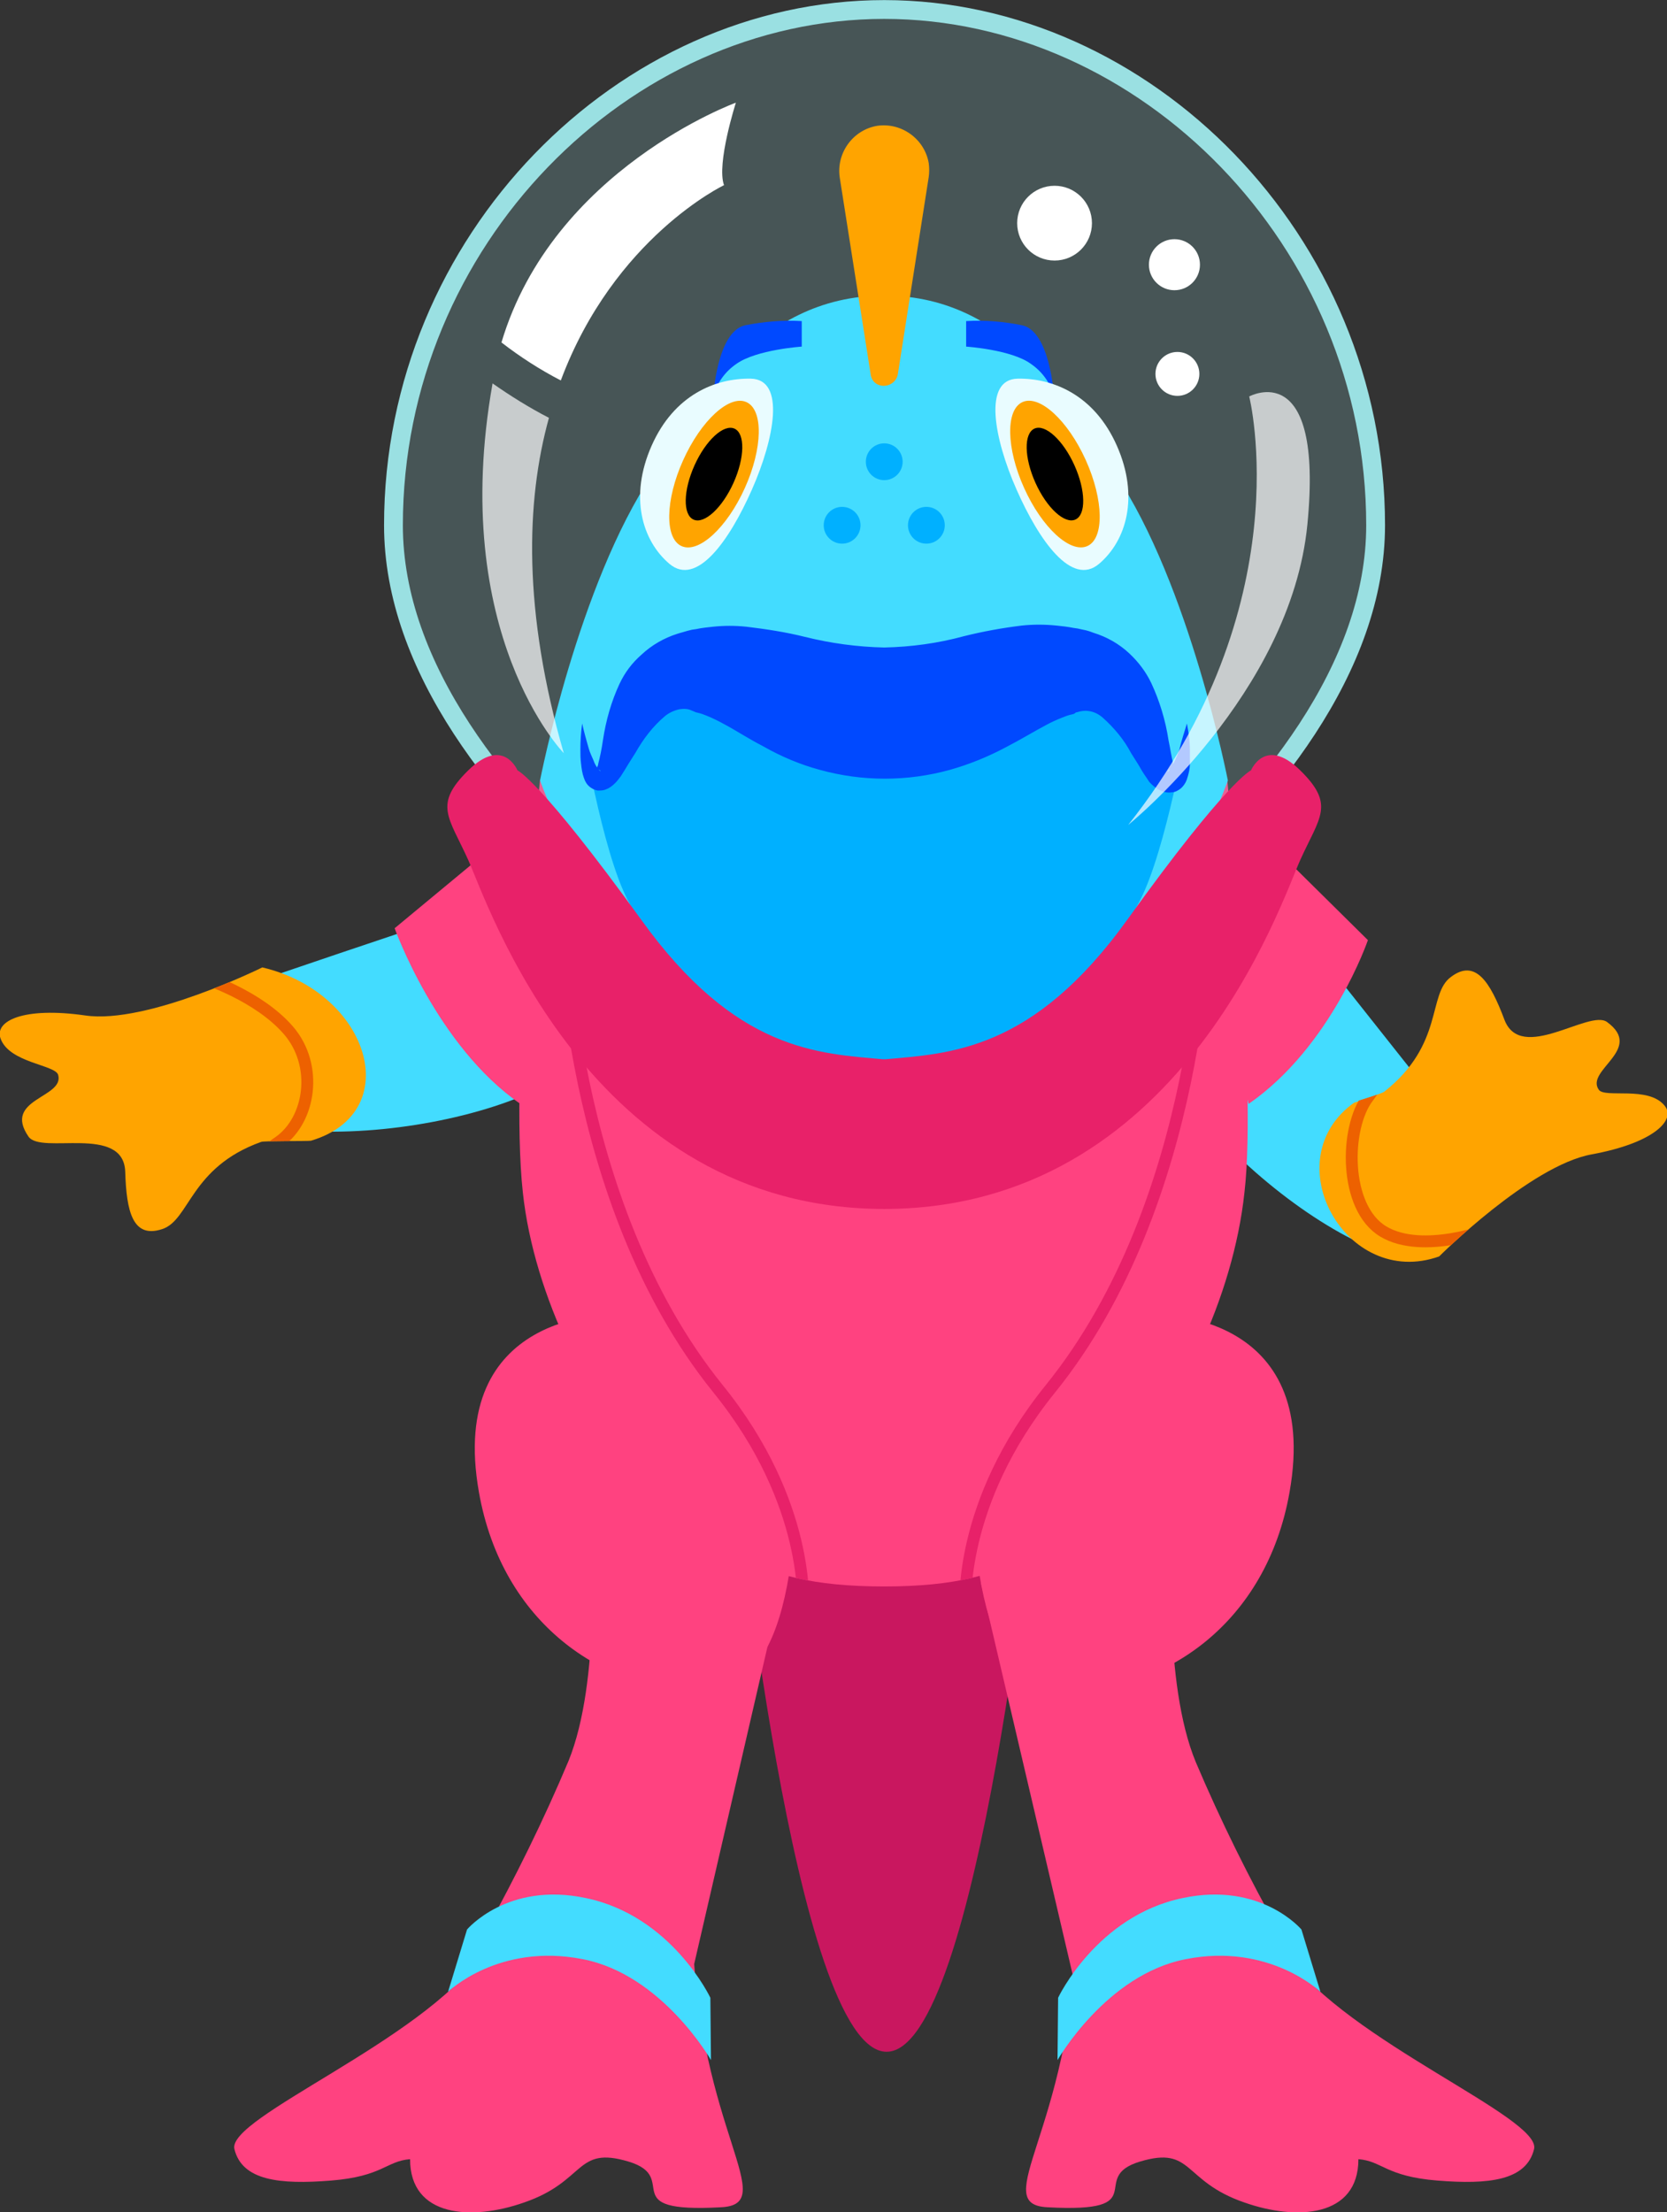 <?xml version="1.0" encoding="utf-8"?>
<!-- Generator: Adobe Illustrator 25.2.0, SVG Export Plug-In . SVG Version: 6.00 Build 0)  -->
<svg version="1.1" id="Layer_1" xmlns="http://www.w3.org/2000/svg" xmlns:xlink="http://www.w3.org/1999/xlink" x="0px" y="0px"
	 viewBox="0 0 280.9 372.7" style="enable-background:new 0 0 280.9 372.7;" xml:space="preserve">
<rect x="0" y="0" width="280.9" height="372.7" fill="#333333" stroke="none"/>
<style type="text/css">
	.st0{fill:#C9175F;}
	.st1{fill:#FF4280;}
	.st2{fill:#43DCFF;}
	.st3{clip-path:url(#SVGID_2_);}
	.st4{fill:none;stroke:#E82169;stroke-width:2;stroke-miterlimit:10;}
	.st5{fill:#9AE0E2;fill-opacity:0.2;stroke:#9AE0E2;stroke-width:3.17;stroke-miterlimit:10;}
	.st6{fill:#00B0FF;}
	.st7{fill:#0049FF;}
	.st8{fill:#FFA400;}
	.st9{fill:#E9FCFF;}
	.st10{fill:#FFFFFF;}
	.st11{opacity:0.7;fill:#FFFFFF;enable-background:new    ;}
	.st12{fill:#E82169;}
	.st13{clip-path:url(#SVGID_4_);}
	.st14{fill:none;stroke:#ED6100;stroke-width:2;stroke-miterlimit:10;}
	.st15{clip-path:url(#SVGID_6_);}
</style>
<path id="tail" class="st0" d="M174.7,248.2H124c0,0,9.8,97.5,25.4,97.5S174.7,248.2,174.7,248.2z"/>
<path id="l-thigh" class="st1" d="M117.9,284.9c-16.1,0-33.3-11.3-37.2-33.5c-5.4-30.5,22.4-29.9,22.4-29.9s30.7-4.2,31.2,18.6
	C135,277.8,126.9,284.9,117.9,284.9z"/>
<g id="l-calf">
	<path class="st1" d="M115.5,337.3c-2,8.7-33.9-11.5-33.9-11.5c5.2-9.4,10-19.1,14.2-29.1c5.5-13.5,3.8-37.3,3.8-37.3l32.3,6.9
		L115.5,337.3z"/>
	<path class="st1" d="M102.6,309c-11-0.7-11.6,6.3-21.6,20.6s-42.8,27.2-41.5,32.5s7.6,6,16.3,5.3s9.3-3.3,13.3-3.6
		c0,9.8,10.4,10.4,19.2,7.3c10.5-3.6,8.6-9.6,17.6-6.9s-2.6,8.7,15.6,7.7c10.1-0.5-3.8-13-4.8-46.2C116.3,312,102.6,309,102.6,309z"
		/>
	<path class="st2" d="M119.8,347.1c0,0-8.2-14.4-21.6-17c-14.2-2.8-22.7,5.5-22.7,5.5l3.2-10.5c0,0,6.8-8.1,20-5.3
		c14.5,3,21,16.8,21,16.8L119.8,347.1z"/>
</g>
<path id="r-thigh" class="st1" d="M180.1,284.9c16.1,0,33.3-11.3,37.2-33.5c5.4-30.5-22.4-29.9-22.4-29.9s-30.7-4.2-31.2,18.6
	C163,277.8,171.1,284.9,180.1,284.9z"/>
<g id="r-calf">
	<path class="st1" d="M181.9,337.6c2,8.7,33.9-11.7,33.9-11.7c-5.3-9.4-10.1-19.1-14.3-29c-5.6-13.5-3.9-37.2-3.9-37.2l-32.3,7
		L181.9,337.6z"/>
	<path class="st1" d="M195.4,309c11-0.7,11.6,6.3,21.6,20.6s42.8,27.2,41.5,32.5s-7.6,6-16.3,5.3s-9.3-3.3-13.3-3.6
		c0,9.8-10.4,10.4-19.2,7.3c-10.5-3.6-8.6-9.6-17.6-6.9s2.6,8.7-15.6,7.7c-10-0.5,3.9-13,4.9-46.2C181.8,312,195.4,309,195.4,309z"
		/>
	<path class="st2" d="M178.2,347.1c0,0,8.2-14.4,21.6-17c14.1-2.8,22.7,5.5,22.7,5.5l-3.2-10.5c0,0-6.8-8.1-20-5.3
		c-14.5,3-21,16.8-21,16.8L178.2,347.1z"/>
</g>
<path id="r-arm" class="st2" d="M217.6,154.8c0,0,18.1,22.8,27.9,35.2c9.7,12.4-2.7,25.2-14.2,20.4s-24.7-15.9-32.4-26.6
	S192,139.9,217.6,154.8z"/>
<path id="l-arm" class="st2" d="M86.8,150.7c0,0-27.6,9.2-42.5,14.3s-11.5,22.6,0.8,24.8c12.3,2.2,29.4,0.1,41.6-4.6
	S116.4,152.3,86.8,150.7z"/>
<g id="torso">
	<path class="st1" d="M212.8,140.9l17.7,17.5c0,0-6.1,17.9-20.1,27.6l-7.3-31.6L212.8,140.9z"/>
	<path class="st1" d="M85.2,140.9l-18.7,15.5c0,0,7.1,19.9,21.2,29.6l7.3-31.6L85.2,140.9z"/>
	<g>
		<defs>
			<path id="SVGID_1_" d="M188.7,247.5c-11.4,11.8-15.7,19.8-39.7,19.8s-28.5-7.8-39.7-19.8c-9.6-10.3-19.3-28.9-21.2-46.6
				c-2.3-21.1,2.9-69.5,2.9-69.5h115.8c0,0,5.1,50.6,2.9,69.5C207.8,218.7,198.5,237.4,188.7,247.5z"/>
		</defs>
		<clipPath id="SVGID_2_">
			<use xlink:href="#SVGID_1_"  style="overflow:visible;"/>
		</clipPath>
		<g class="st3">
			<rect x="85.5" y="126.9" class="st1" width="127.5" height="150.2"/>
			<path class="st4" d="M203.1,154.4c0,0-0.4,47.8-26.1,79.6c-15.7,19.4-14.3,36.8-14.3,36.8h-27.4c0,0,1.4-17.4-14.3-36.8
				c-25.7-31.8-26.1-79.6-26.1-79.6L203.1,154.4z"/>
		</g>
	</g>
</g>
<g id="head">
	<path class="st5" d="M231.8,88.5c0,48-72.8,90-82.8,90s-82.7-42-82.7-90S105.1,1.6,149,1.6S231.8,40.5,231.8,88.5z"/>
	<path class="st2" d="M187.9,79.8c-6.9-10.2-17-30-38.9-30s-32.1,19.7-39,30c-12.6,18.7-19,51.7-19,51.7s15,44.9,58,44.9
		s57.9-44.9,57.9-44.9S200.5,98.5,187.9,79.8z"/>
	<path class="st6" d="M192.1,151.7c-9.6,18.5-24.4,29.5-43.1,29.5s-34.7-13.2-43.2-29.5c-4.4-8.4-7.8-29.5-7.8-29.5
		s1.7,19.8,7.9-0.3c6-19.5,43.2-1.8,43.2-1.8s39.9-8.5,43.3,1.8c6.7,20.6,7.7,0.3,7.7,0.3S196.5,143.2,192.1,151.7z"/>
	<path class="st7" d="M200,121.9c0.3,1.5,0.5,3,0.5,4.5c0,0.8,0,1.6,0,2.3c0,0.9-0.2,1.7-0.5,2.6c-0.2,0.6-0.6,1.2-1.1,1.6
		c-0.4,0.3-0.9,0.6-1.5,0.6c-0.5,0.1-1.1,0-1.6-0.2c-0.7-0.3-1.3-0.7-1.8-1.2c-0.2-0.2-0.4-0.4-0.5-0.6l-0.4-0.6
		c-0.5-0.7-0.9-1.4-1.3-2.1l-1.2-1.9c-1.2-2.3-2.9-4.3-4.8-6c-0.7-0.6-1.5-1-2.4-1.1c-0.6-0.1-1.3,0-1.9,0.2c-0.2,0-0.3,0.1-0.4,0.2
		l-0.2,0.1l-0.4,0.1c-0.5,0.1-1,0.3-1.5,0.5c-1,0.4-1.9,0.8-2.8,1.3c-1.9,1-4,2.3-6.7,3.7c-3,1.6-6.2,2.9-9.4,3.8
		c-3.6,1-7.3,1.5-11,1.5c-3.7,0-7.4-0.5-11-1.5c-3.3-0.9-6.4-2.2-9.4-3.9c-2.7-1.4-4.8-2.8-6.7-3.8c-0.9-0.5-1.9-1-2.9-1.4
		c-0.5-0.2-1-0.4-1.5-0.5l-0.4-0.1l-0.2-0.1c-0.2-0.1-0.3-0.1-0.5-0.2c-0.6-0.3-1.3-0.3-2-0.2c-0.9,0.2-1.8,0.6-2.5,1.2
		c-2,1.7-3.6,3.8-4.9,6.1l-1.2,1.9c-0.4,0.7-0.8,1.3-1.3,2.1c-0.3,0.4-0.6,0.8-0.9,1.1c-0.5,0.5-1,0.9-1.6,1.1
		c-0.4,0.2-0.9,0.2-1.4,0.2c-0.5-0.1-0.9-0.3-1.3-0.6c-0.5-0.4-0.8-0.9-1-1.5c-0.3-0.8-0.4-1.6-0.5-2.5c-0.1-0.8-0.1-1.5-0.1-2.3
		c0-1.5,0.1-3,0.3-4.4c0.3,1.4,0.7,2.8,1.1,4.2c0.2,0.7,0.5,1.3,0.8,2c0.2,0.6,0.5,1.1,0.9,1.6c0.2,0.2,0.4,0.3,0.3,0.2
		c-0.1-0.1-0.2-0.2-0.3-0.2c-0.1,0-0.2,0-0.3,0c-0.1,0,0-0.1,0-0.3s0.2-0.4,0.2-0.7c0.3-1.1,0.6-2.6,0.8-4c0.5-3.3,1.4-6.5,2.8-9.5
		c0.9-1.9,2.1-3.5,3.7-4.9c1.7-1.6,3.8-2.8,6-3.5c0.6-0.2,1.1-0.3,1.7-0.5l0.8-0.2l0.7-0.1c0.9-0.2,1.9-0.3,2.8-0.4
		c1.9-0.2,3.8-0.2,5.7,0c3.3,0.4,6.6,0.9,9.8,1.7c4.4,1.1,8.9,1.7,13.4,1.8c4.5-0.1,9-0.7,13.4-1.9c3.2-0.8,6.5-1.4,9.8-1.8
		c1.9-0.2,3.8-0.2,5.8,0c1,0.1,1.9,0.2,2.9,0.4l0.7,0.1l0.9,0.2c0.6,0.1,1.2,0.3,1.7,0.5c2.3,0.7,4.4,1.9,6.1,3.5
		c1.5,1.4,2.8,3.1,3.7,5c1.4,3,2.4,6.3,2.9,9.6c0.3,1.4,0.5,2.9,0.8,4l0.2,0.7c0,0.1,0,0.2-0.1,0.2c-0.2,0-0.4,0-0.5,0
		c-0.2,0-0.4,0.1-0.5,0.3c-0.1,0.2,0.1,0.1,0.2-0.1c0.4-0.5,0.7-1,0.9-1.5c0.3-0.6,0.6-1.3,0.8-1.9
		C199.1,124.7,199.6,123.3,200,121.9z"/>
	<path class="st8" d="M146.7,63l-5.2-33.1c-0.6-4.1,2.2-8,6.3-8.7c4.1-0.6,8,2.2,8.7,6.3c0.1,0.8,0.1,1.6,0,2.3L151.3,63
		c-0.2,1.3-1.4,2.1-2.6,2C147.6,64.9,146.8,64.1,146.7,63L146.7,63z"/>
	<circle class="st6" cx="149" cy="77.8" r="3.1"/>
	<circle class="st6" cx="141.9" cy="88.5" r="3.1"/>
	<circle class="st6" cx="156.1" cy="88.5" r="3.1"/>
	<path class="st7" d="M135.1,54.1v4.3c0,0-7.6,0.5-11,2.9c-1.9,1.3-3.3,3.2-3.9,5.5c0,0,0.6-11,5.4-12
		C128.7,54.2,131.9,53.9,135.1,54.1z"/>
	<path class="st7" d="M162.8,54.1v4.3c0,0,7.6,0.5,10.9,2.9c1.9,1.3,3.3,3.2,3.9,5.5c0,0-0.6-11-5.4-12
		C169.2,54.2,166,53.9,162.8,54.1z"/>
	<path class="st9" d="M109.8,75.1c-3.8,8.6-1.6,16,3,19.9s10.1-3.9,13.9-12.5s5.7-18.6-0.2-18.7S113.6,66.5,109.8,75.1z"/>
	<ellipse transform="matrix(0.411 -0.912 0.912 0.411 -1.999 156.757)" class="st8" cx="120.3" cy="79.9" rx="13.3" ry="5.7"/>
	<ellipse transform="matrix(0.411 -0.912 0.912 0.411 -1.999 156.757)" cx="120.3" cy="79.9" rx="8.4" ry="3.6"/>
	<path class="st9" d="M188.2,75.1c3.8,8.6,1.6,16-3,19.9s-10.1-3.9-13.9-12.5s-5.7-18.6,0.2-18.7S184.4,66.5,188.2,75.1z"/>
	
		<ellipse transform="matrix(0.912 -0.411 0.411 0.912 -17.136 80.04)" class="st8" cx="177.7" cy="79.9" rx="5.7" ry="13.3"/>
	<ellipse transform="matrix(0.912 -0.411 0.411 0.912 -17.136 80.04)" cx="177.7" cy="79.9" rx="3.6" ry="8.4"/>
	<circle class="st10" cx="177.7" cy="37.6" r="6.3"/>
	<circle class="st10" cx="198.4" cy="63" r="3.7"/>
	<circle class="st10" cx="197.9" cy="44.6" r="4.3"/>
	<path class="st11" d="M92.5,70.4c-3.3-1.7-6.5-3.7-9.5-5.8c-7.5,42.3,12,62.3,12,62.3C88.1,103,88.6,84.5,92.5,70.4z"/>
	<path class="st10" d="M124,17.3c0,0-30.8,11.2-39.5,40.4c3.1,2.4,6.5,4.6,10,6.4c9-24.1,27.5-32.9,27.5-32.9
		C120.7,27.6,124,17.3,124,17.3z"/>
	<path class="st11" d="M210.5,66.8c0,0,8.9,35.2-20.4,72.2c0,0,27.4-22.1,30.2-50.6S210.5,66.8,210.5,66.8z"/>
</g>
<g id="collar">
	<path class="st12" d="M87.2,129.8c0,0-2.4-5.8-8.3,0s-3.3,7.8,0,15.1s20.3,58.8,70.2,58.8v-25.2c-11.2-1-25.1-1.3-41.1-23.6
		C91,131.4,87.2,129.8,87.2,129.8z"/>
	<path class="st12" d="M210.8,129.8c0,0,2.4-5.8,8.3,0s3.3,7.8,0,15.1s-20.3,58.8-70.2,58.8v-25.2c11.1-1,25.1-1.3,41.1-23.6
		C206.9,131.4,210.8,129.8,210.8,129.8z"/>
</g>
<g id="l-hand">
	<g>
		<defs>
			<path id="SVGID_3_" d="M44.2,163c0,0-19.4,9.6-29.8,8.1s-15.4,0.9-14.3,3.9c1.5,4.1,9.2,4.4,9.7,6.1c1.1,3.9-9.4,4-5,10.4
				c2.1,3.1,16-2.1,16.3,5.9c0.2,6.8,1.3,11.3,6.2,9.7c4.7-1.5,4.7-10.4,16.7-14.7c0.5-0.2,7.8-0.1,8.4-0.2
				C68.5,187.4,62.2,167.2,44.2,163z"/>
		</defs>
		<clipPath id="SVGID_4_">
			<use xlink:href="#SVGID_3_"  style="overflow:visible;"/>
		</clipPath>
		<g class="st13">
			<path class="st8" d="M44.2,163c0,0-19.4,9.6-29.8,8.1s-15.4,0.9-14.3,3.9c1.5,4.1,9.2,4.4,9.7,6.1c1.1,3.9-9.4,4-5,10.4
				c2.1,3.1,16-2.1,16.3,5.9c0.2,6.8,1.3,11.3,6.2,9.7c4.7-1.5,4.7-10.4,16.7-14.7c0.5-0.2,7.8-0.1,8.4-0.2
				C68.5,187.4,62.2,167.2,44.2,163z"/>
			<path class="st14" d="M34.3,164.8c0,0,9.2,2.9,14.3,8.8s3.7,15.1-1.6,18.8c-3,2-5.6,4.6-7.6,7.6"/>
		</g>
	</g>
</g>
<g id="r-hand">
	<g>
		<defs>
			<path id="SVGID_5_" d="M242.5,211.7c0,0,15.3-15.3,25.7-17.2s14.3-5.8,12.3-8.2c-2.7-3.4-10.1-1.2-11.1-2.7
				c-2.3-3.3,7.7-6.8,1.4-11.4c-3-2.2-14.5,7-17.3-0.4c-2.4-6.4-4.9-10.3-9-7.2c-4,2.9-1.1,11.3-11.2,19.3c-0.4,0.4-4.5,1.5-5,1.8
				C214.6,195.3,226.7,217.3,242.5,211.7z"/>
		</defs>
		<clipPath id="SVGID_6_">
			<use xlink:href="#SVGID_5_"  style="overflow:visible;"/>
		</clipPath>
		<g class="st15">
			<path class="st8" d="M242.5,211.7c0,0,15.3-15.3,25.7-17.2s14.3-5.8,12.3-8.2c-2.7-3.4-10.1-1.2-11.1-2.7
				c-2.3-3.3,7.7-6.8,1.4-11.4c-3-2.2-14.5,7-17.3-0.4c-2.4-6.4-4.9-10.3-9-7.2c-4,2.9-1.1,11.3-11.2,19.3c-0.4,0.4-7.4,2.6-7.9,2.9
				C211.7,196.3,228,220.2,242.5,211.7z"/>
			<path class="st14" d="M251.3,207c0,0-11.5,4.5-18.2,0.5s-6.5-17.5-2.6-22.6c2.2-2.9,3.9-6.1,4.8-9.6"/>
		</g>
	</g>
</g>
</svg>
